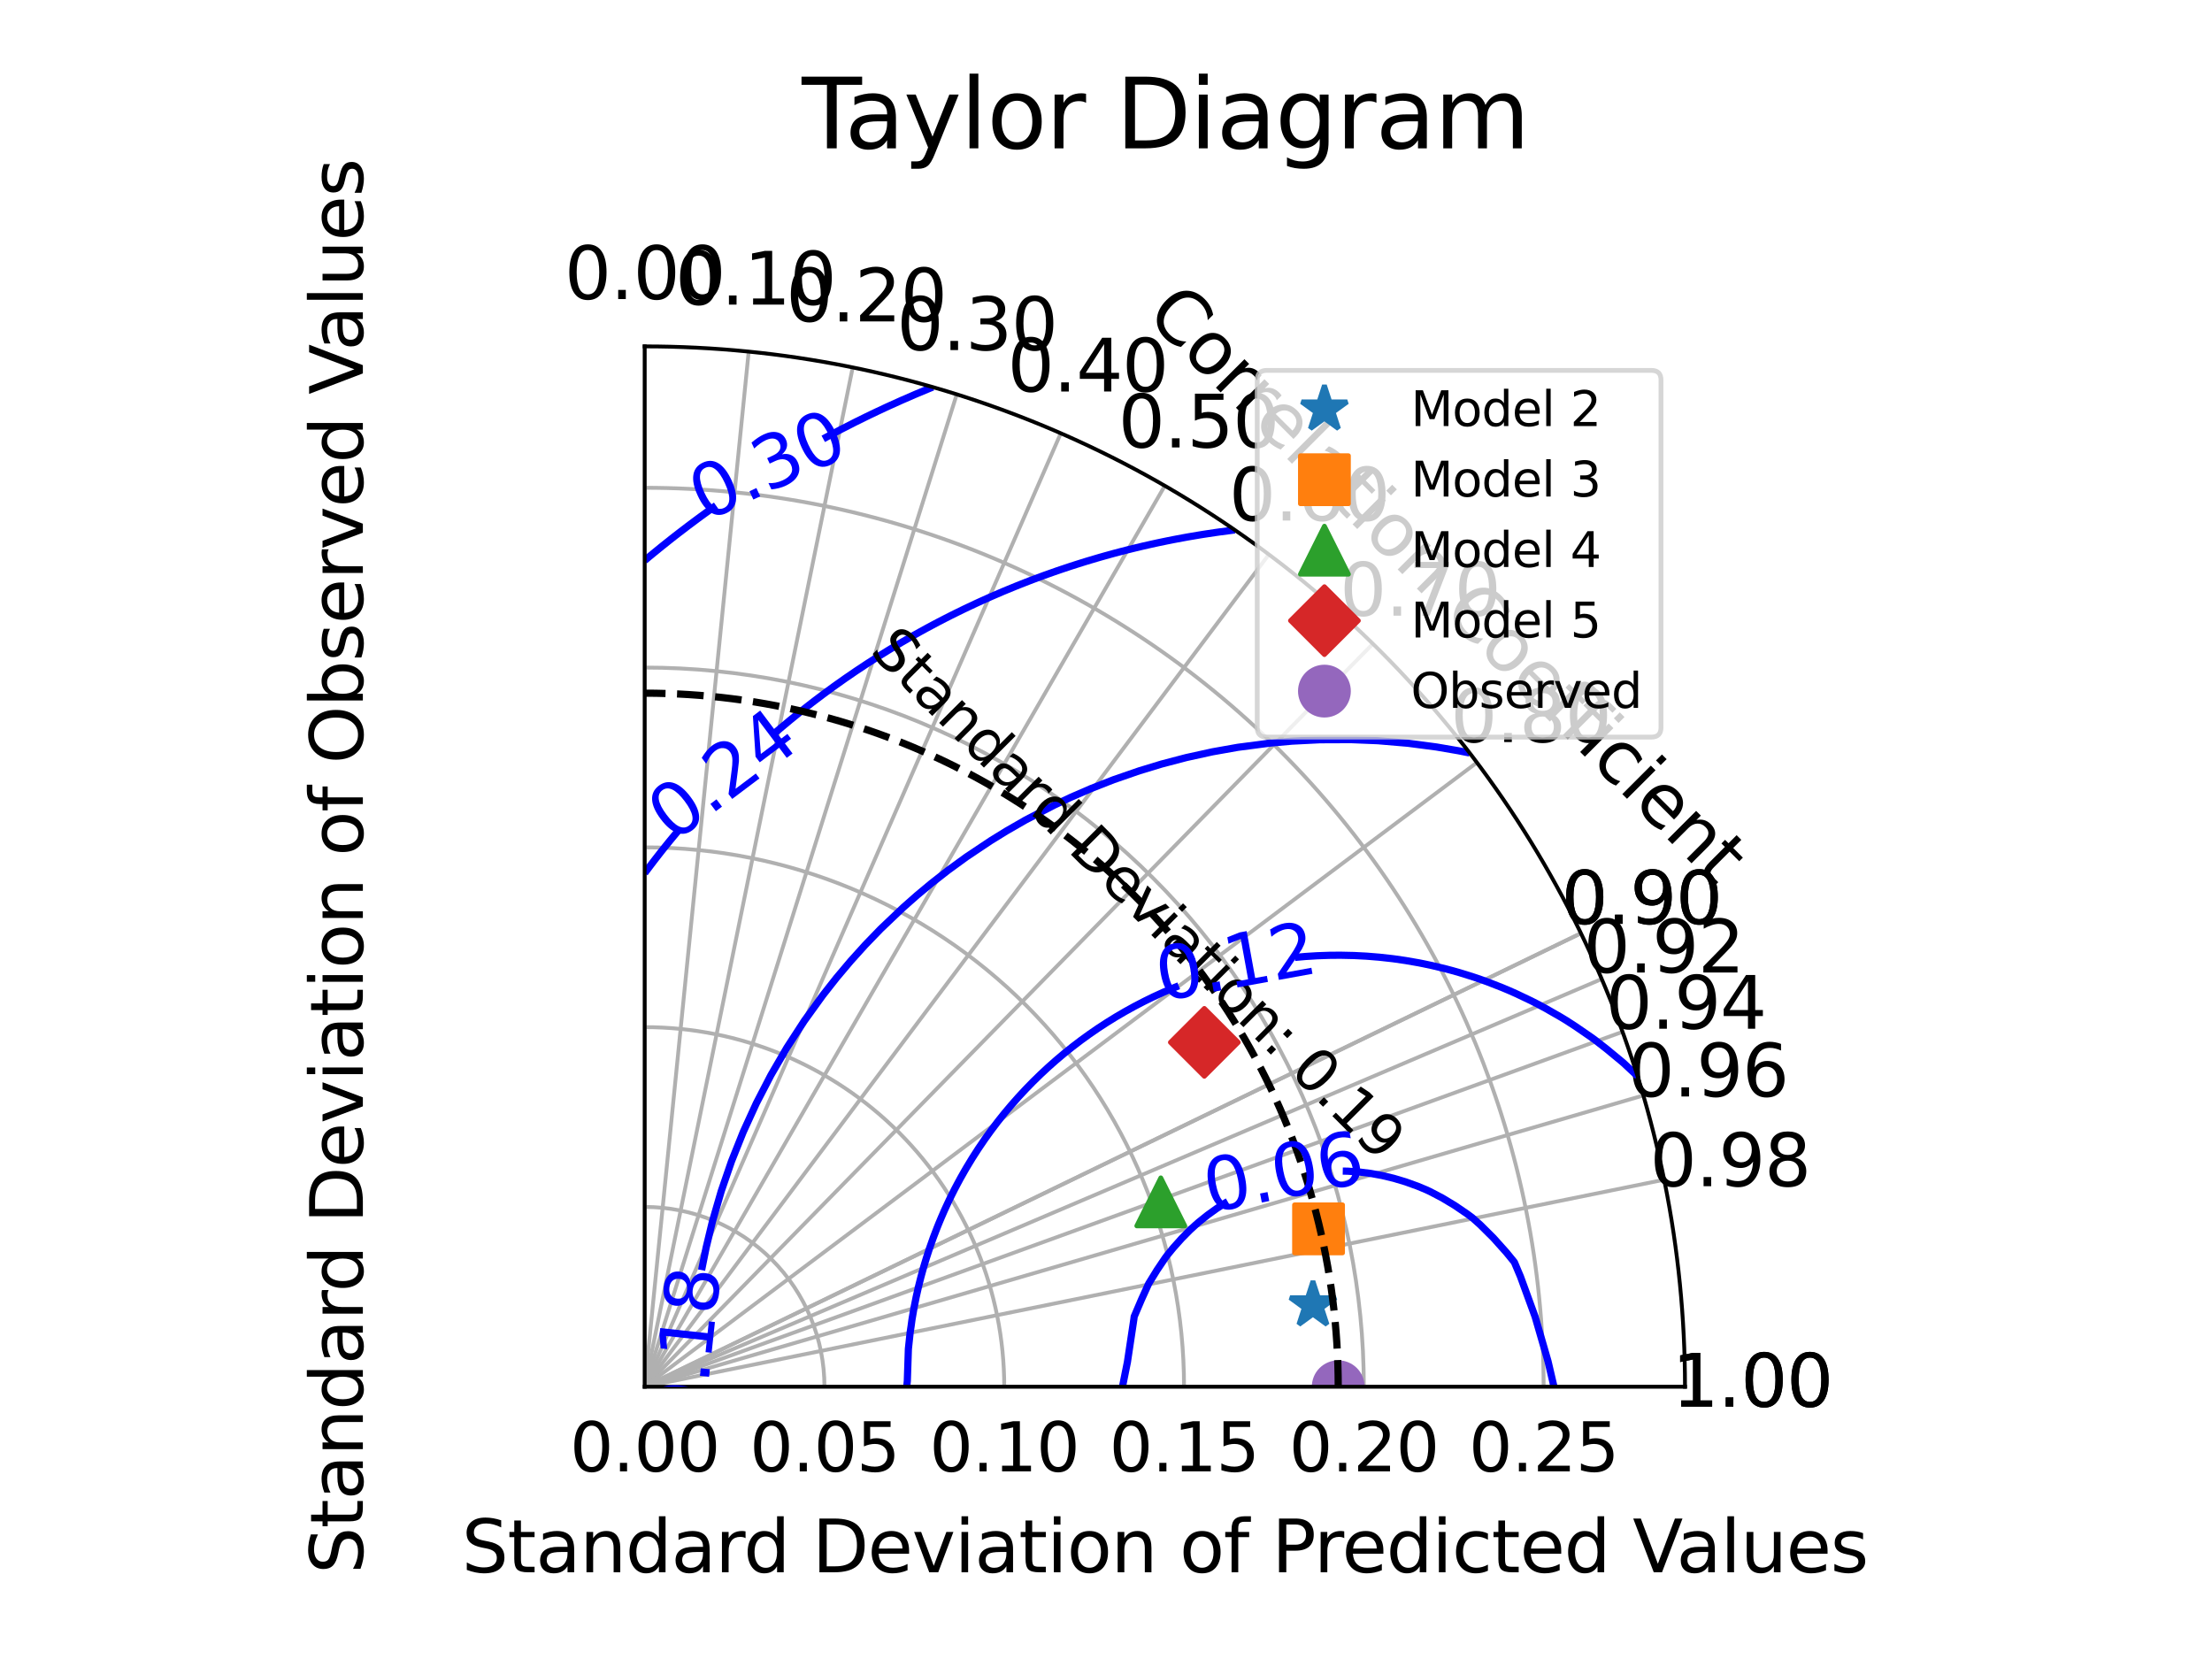 <?xml version="1.0" encoding="utf-8" standalone="no"?>
<!DOCTYPE svg PUBLIC "-//W3C//DTD SVG 1.1//EN"
  "http://www.w3.org/Graphics/SVG/1.1/DTD/svg11.dtd">
<svg xmlns:xlink="http://www.w3.org/1999/xlink" width="460.8pt" height="345.6pt" viewBox="0 0 460.8 345.6" xmlns="http://www.w3.org/2000/svg" version="1.1">
 <defs>
  <style type="text/css">*{stroke-linejoin: round; stroke-linecap: butt}</style>
 </defs>
 <g id="figure_1">
  <g id="patch_1">
   <path d="M 0 345.6 
L 460.8 345.6 
L 460.8 0 
L 0 0 
z
" style="fill: #ffffff"/>
  </g>
  <g id="axes_1">
   <g id="patch_2">
    <path d="M 351.015 288.88 
C 351.015 231.424 328.167 176.263 287.54 135.636 
C 246.912 95.009 191.751 72.16 134.296 72.16 
L 134.296 288.88 
C 134.296 288.88 134.296 288.88 134.296 288.88 
C 134.296 288.88 134.296 288.88 134.296 288.88 
z
" style="fill: #ffffff"/>
   </g>
   <g id="matplotlib.axis_1">
    <g id="xtick_1">
     <g id="line2d_1">
      <path d="M 134.296 288.88 
L 134.296 72.16 
" clip-path="url(#pb0258239bd)" style="fill: none; stroke: #b0b0b0; stroke-width: 0.8; stroke-linecap: square"/>
     </g>
     <g id="text_1">
      <!-- 0.00 -->
      <g transform="translate(117.596 62.299) scale(0.15 -0.15)">
       <defs>
        <path id="DejaVuSans-30" d="M 2034 4250 
Q 1547 4250 1301 3770 
Q 1056 3291 1056 2328 
Q 1056 1369 1301 889 
Q 1547 409 2034 409 
Q 2525 409 2770 889 
Q 3016 1369 3016 2328 
Q 3016 3291 2770 3770 
Q 2525 4250 2034 4250 
z
M 2034 4750 
Q 2819 4750 3233 4129 
Q 3647 3509 3647 2328 
Q 3647 1150 3233 529 
Q 2819 -91 2034 -91 
Q 1250 -91 836 529 
Q 422 1150 422 2328 
Q 422 3509 836 4129 
Q 1250 4750 2034 4750 
z
" transform="scale(0.016)"/>
        <path id="DejaVuSans-2e" d="M 684 794 
L 1344 794 
L 1344 0 
L 684 0 
L 684 794 
z
" transform="scale(0.016)"/>
       </defs>
       <use xlink:href="#DejaVuSans-30"/>
       <use xlink:href="#DejaVuSans-2e" x="63.623"/>
       <use xlink:href="#DejaVuSans-30" x="95.41"/>
       <use xlink:href="#DejaVuSans-30" x="159.033"/>
      </g>
     </g>
    </g>
    <g id="xtick_2">
     <g id="line2d_2">
      <path d="M 134.296 288.88 
L 155.968 73.246 
" clip-path="url(#pb0258239bd)" style="fill: none; stroke: #b0b0b0; stroke-width: 0.8; stroke-linecap: square"/>
     </g>
     <g id="text_2">
      <!-- 0.10 -->
      <g transform="translate(140.668 63.456) scale(0.15 -0.15)">
       <defs>
        <path id="DejaVuSans-31" d="M 794 531 
L 1825 531 
L 1825 4091 
L 703 3866 
L 703 4441 
L 1819 4666 
L 2450 4666 
L 2450 531 
L 3481 531 
L 3481 0 
L 794 0 
L 794 531 
z
" transform="scale(0.016)"/>
       </defs>
       <use xlink:href="#DejaVuSans-30"/>
       <use xlink:href="#DejaVuSans-2e" x="63.623"/>
       <use xlink:href="#DejaVuSans-31" x="95.41"/>
       <use xlink:href="#DejaVuSans-30" x="159.033"/>
      </g>
     </g>
    </g>
    <g id="xtick_3">
     <g id="line2d_3">
      <path d="M 134.296 288.88 
L 177.639 76.539 
" clip-path="url(#pb0258239bd)" style="fill: none; stroke: #b0b0b0; stroke-width: 0.8; stroke-linecap: square"/>
     </g>
     <g id="text_3">
      <!-- 0.20 -->
      <g transform="translate(163.74 66.961) scale(0.15 -0.15)">
       <defs>
        <path id="DejaVuSans-32" d="M 1228 531 
L 3431 531 
L 3431 0 
L 469 0 
L 469 531 
Q 828 903 1448 1529 
Q 2069 2156 2228 2338 
Q 2531 2678 2651 2914 
Q 2772 3150 2772 3378 
Q 2772 3750 2511 3984 
Q 2250 4219 1831 4219 
Q 1534 4219 1204 4116 
Q 875 4013 500 3803 
L 500 4441 
Q 881 4594 1212 4672 
Q 1544 4750 1819 4750 
Q 2544 4750 2975 4387 
Q 3406 4025 3406 3419 
Q 3406 3131 3298 2873 
Q 3191 2616 2906 2266 
Q 2828 2175 2409 1742 
Q 1991 1309 1228 531 
z
" transform="scale(0.016)"/>
       </defs>
       <use xlink:href="#DejaVuSans-30"/>
       <use xlink:href="#DejaVuSans-2e" x="63.623"/>
       <use xlink:href="#DejaVuSans-32" x="95.41"/>
       <use xlink:href="#DejaVuSans-30" x="159.033"/>
      </g>
     </g>
    </g>
    <g id="xtick_4">
     <g id="line2d_4">
      <path d="M 134.296 288.88 
L 199.311 82.142 
" clip-path="url(#pb0258239bd)" style="fill: none; stroke: #b0b0b0; stroke-width: 0.8; stroke-linecap: square"/>
     </g>
     <g id="text_4">
      <!-- 0.30 -->
      <g transform="translate(186.812 72.926) scale(0.15 -0.15)">
       <defs>
        <path id="DejaVuSans-33" d="M 2597 2516 
Q 3050 2419 3304 2112 
Q 3559 1806 3559 1356 
Q 3559 666 3084 287 
Q 2609 -91 1734 -91 
Q 1441 -91 1130 -33 
Q 819 25 488 141 
L 488 750 
Q 750 597 1062 519 
Q 1375 441 1716 441 
Q 2309 441 2620 675 
Q 2931 909 2931 1356 
Q 2931 1769 2642 2001 
Q 2353 2234 1838 2234 
L 1294 2234 
L 1294 2753 
L 1863 2753 
Q 2328 2753 2575 2939 
Q 2822 3125 2822 3475 
Q 2822 3834 2567 4026 
Q 2313 4219 1838 4219 
Q 1578 4219 1281 4162 
Q 984 4106 628 3988 
L 628 4550 
Q 988 4650 1302 4700 
Q 1616 4750 1894 4750 
Q 2613 4750 3031 4423 
Q 3450 4097 3450 3541 
Q 3450 3153 3228 2886 
Q 3006 2619 2597 2516 
z
" transform="scale(0.016)"/>
       </defs>
       <use xlink:href="#DejaVuSans-30"/>
       <use xlink:href="#DejaVuSans-2e" x="63.623"/>
       <use xlink:href="#DejaVuSans-33" x="95.41"/>
       <use xlink:href="#DejaVuSans-30" x="159.033"/>
      </g>
     </g>
    </g>
    <g id="xtick_5">
     <g id="line2d_5">
      <path d="M 134.296 288.88 
L 220.983 90.253 
" clip-path="url(#pb0258239bd)" style="fill: none; stroke: #b0b0b0; stroke-width: 0.8; stroke-linecap: square"/>
     </g>
     <g id="text_5">
      <!-- 0.40 -->
      <g transform="translate(209.884 81.561) scale(0.15 -0.15)">
       <defs>
        <path id="DejaVuSans-34" d="M 2419 4116 
L 825 1625 
L 2419 1625 
L 2419 4116 
z
M 2253 4666 
L 3047 4666 
L 3047 1625 
L 3713 1625 
L 3713 1100 
L 3047 1100 
L 3047 0 
L 2419 0 
L 2419 1100 
L 313 1100 
L 313 1709 
L 2253 4666 
z
" transform="scale(0.016)"/>
       </defs>
       <use xlink:href="#DejaVuSans-30"/>
       <use xlink:href="#DejaVuSans-2e" x="63.623"/>
       <use xlink:href="#DejaVuSans-34" x="95.41"/>
       <use xlink:href="#DejaVuSans-30" x="159.033"/>
      </g>
     </g>
    </g>
    <g id="xtick_6">
     <g id="line2d_6">
      <path d="M 134.296 288.88 
L 242.655 101.195 
" clip-path="url(#pb0258239bd)" style="fill: none; stroke: #b0b0b0; stroke-width: 0.8; stroke-linecap: square"/>
     </g>
     <g id="text_6">
      <!-- 0.50 -->
      <g transform="translate(232.956 93.21) scale(0.15 -0.15)">
       <defs>
        <path id="DejaVuSans-35" d="M 691 4666 
L 3169 4666 
L 3169 4134 
L 1269 4134 
L 1269 2991 
Q 1406 3038 1543 3061 
Q 1681 3084 1819 3084 
Q 2600 3084 3056 2656 
Q 3513 2228 3513 1497 
Q 3513 744 3044 326 
Q 2575 -91 1722 -91 
Q 1428 -91 1123 -41 
Q 819 9 494 109 
L 494 744 
Q 775 591 1075 516 
Q 1375 441 1709 441 
Q 2250 441 2565 725 
Q 2881 1009 2881 1497 
Q 2881 1984 2565 2268 
Q 2250 2553 1709 2553 
Q 1456 2553 1204 2497 
Q 953 2441 691 2322 
L 691 4666 
z
" transform="scale(0.016)"/>
       </defs>
       <use xlink:href="#DejaVuSans-30"/>
       <use xlink:href="#DejaVuSans-2e" x="63.623"/>
       <use xlink:href="#DejaVuSans-35" x="95.41"/>
       <use xlink:href="#DejaVuSans-30" x="159.033"/>
      </g>
     </g>
    </g>
    <g id="xtick_7">
     <g id="line2d_7">
      <path d="M 134.296 288.88 
L 264.327 115.504 
" clip-path="url(#pb0258239bd)" style="fill: none; stroke: #b0b0b0; stroke-width: 0.8; stroke-linecap: square"/>
     </g>
     <g id="text_7">
      <!-- 0.60 -->
      <g transform="translate(256.028 108.443) scale(0.15 -0.15)">
       <defs>
        <path id="DejaVuSans-36" d="M 2113 2584 
Q 1688 2584 1439 2293 
Q 1191 2003 1191 1497 
Q 1191 994 1439 701 
Q 1688 409 2113 409 
Q 2538 409 2786 701 
Q 3034 994 3034 1497 
Q 3034 2003 2786 2293 
Q 2538 2584 2113 2584 
z
M 3366 4563 
L 3366 3988 
Q 3128 4100 2886 4159 
Q 2644 4219 2406 4219 
Q 1781 4219 1451 3797 
Q 1122 3375 1075 2522 
Q 1259 2794 1537 2939 
Q 1816 3084 2150 3084 
Q 2853 3084 3261 2657 
Q 3669 2231 3669 1497 
Q 3669 778 3244 343 
Q 2819 -91 2113 -91 
Q 1303 -91 875 529 
Q 447 1150 447 2328 
Q 447 3434 972 4092 
Q 1497 4750 2381 4750 
Q 2619 4750 2861 4703 
Q 3103 4656 3366 4563 
z
" transform="scale(0.016)"/>
       </defs>
       <use xlink:href="#DejaVuSans-30"/>
       <use xlink:href="#DejaVuSans-2e" x="63.623"/>
       <use xlink:href="#DejaVuSans-36" x="95.41"/>
       <use xlink:href="#DejaVuSans-30" x="159.033"/>
      </g>
     </g>
    </g>
    <g id="xtick_8">
     <g id="line2d_8">
      <path d="M 134.296 288.88 
L 286 134.111 
" clip-path="url(#pb0258239bd)" style="fill: none; stroke: #b0b0b0; stroke-width: 0.8; stroke-linecap: square"/>
     </g>
     <g id="text_8">
      <!-- 0.70 -->
      <g transform="translate(279.1 128.252) scale(0.15 -0.15)">
       <defs>
        <path id="DejaVuSans-37" d="M 525 4666 
L 3525 4666 
L 3525 4397 
L 1831 0 
L 1172 0 
L 2766 4134 
L 525 4134 
L 525 4666 
z
" transform="scale(0.016)"/>
       </defs>
       <use xlink:href="#DejaVuSans-30"/>
       <use xlink:href="#DejaVuSans-2e" x="63.623"/>
       <use xlink:href="#DejaVuSans-37" x="95.41"/>
       <use xlink:href="#DejaVuSans-30" x="159.033"/>
      </g>
     </g>
    </g>
    <g id="xtick_9">
     <g id="line2d_9">
      <path d="M 134.296 288.88 
L 307.671 158.848 
" clip-path="url(#pb0258239bd)" style="fill: none; stroke: #b0b0b0; stroke-width: 0.8; stroke-linecap: square"/>
     </g>
     <g id="text_9">
      <!-- 0.80 -->
      <g transform="translate(302.172 154.587) scale(0.15 -0.15)">
       <defs>
        <path id="DejaVuSans-38" d="M 2034 2216 
Q 1584 2216 1326 1975 
Q 1069 1734 1069 1313 
Q 1069 891 1326 650 
Q 1584 409 2034 409 
Q 2484 409 2743 651 
Q 3003 894 3003 1313 
Q 3003 1734 2745 1975 
Q 2488 2216 2034 2216 
z
M 1403 2484 
Q 997 2584 770 2862 
Q 544 3141 544 3541 
Q 544 4100 942 4425 
Q 1341 4750 2034 4750 
Q 2731 4750 3128 4425 
Q 3525 4100 3525 3541 
Q 3525 3141 3298 2862 
Q 3072 2584 2669 2484 
Q 3125 2378 3379 2068 
Q 3634 1759 3634 1313 
Q 3634 634 3220 271 
Q 2806 -91 2034 -91 
Q 1263 -91 848 271 
Q 434 634 434 1313 
Q 434 1759 690 2068 
Q 947 2378 1403 2484 
z
M 1172 3481 
Q 1172 3119 1398 2916 
Q 1625 2713 2034 2713 
Q 2441 2713 2670 2916 
Q 2900 3119 2900 3481 
Q 2900 3844 2670 4047 
Q 2441 4250 2034 4250 
Q 1625 4250 1398 4047 
Q 1172 3844 1172 3481 
z
" transform="scale(0.016)"/>
       </defs>
       <use xlink:href="#DejaVuSans-30"/>
       <use xlink:href="#DejaVuSans-2e" x="63.623"/>
       <use xlink:href="#DejaVuSans-38" x="95.41"/>
       <use xlink:href="#DejaVuSans-30" x="159.033"/>
      </g>
     </g>
    </g>
    <g id="xtick_10">
     <g id="line2d_10">
      <path d="M 134.296 288.88 
L 329.344 194.414 
" clip-path="url(#pb0258239bd)" style="fill: none; stroke: #b0b0b0; stroke-width: 0.8; stroke-linecap: square"/>
     </g>
     <g id="text_10">
      <!-- 0.90 -->
      <g transform="translate(325.244 192.451) scale(0.15 -0.15)">
       <defs>
        <path id="DejaVuSans-39" d="M 703 97 
L 703 672 
Q 941 559 1184 500 
Q 1428 441 1663 441 
Q 2288 441 2617 861 
Q 2947 1281 2994 2138 
Q 2813 1869 2534 1725 
Q 2256 1581 1919 1581 
Q 1219 1581 811 2004 
Q 403 2428 403 3163 
Q 403 3881 828 4315 
Q 1253 4750 1959 4750 
Q 2769 4750 3195 4129 
Q 3622 3509 3622 2328 
Q 3622 1225 3098 567 
Q 2575 -91 1691 -91 
Q 1453 -91 1209 -44 
Q 966 3 703 97 
z
M 1959 2075 
Q 2384 2075 2632 2365 
Q 2881 2656 2881 3163 
Q 2881 3666 2632 3958 
Q 2384 4250 1959 4250 
Q 1534 4250 1286 3958 
Q 1038 3666 1038 3163 
Q 1038 2656 1286 2365 
Q 1534 2075 1959 2075 
z
" transform="scale(0.016)"/>
       </defs>
       <use xlink:href="#DejaVuSans-30"/>
       <use xlink:href="#DejaVuSans-2e" x="63.623"/>
       <use xlink:href="#DejaVuSans-39" x="95.41"/>
       <use xlink:href="#DejaVuSans-30" x="159.033"/>
      </g>
     </g>
    </g>
    <g id="xtick_11">
     <g id="line2d_11">
      <path d="M 134.296 288.88 
L 351.015 288.88 
" clip-path="url(#pb0258239bd)" style="fill: none; stroke: #b0b0b0; stroke-width: 0.8; stroke-linecap: square"/>
     </g>
     <g id="text_11">
      <!-- 1.00 -->
      <g transform="translate(348.316 293.019) scale(0.15 -0.15)">
       <use xlink:href="#DejaVuSans-31"/>
       <use xlink:href="#DejaVuSans-2e" x="63.623"/>
       <use xlink:href="#DejaVuSans-30" x="95.41"/>
       <use xlink:href="#DejaVuSans-30" x="159.033"/>
      </g>
     </g>
    </g>
    <g id="xtick_12">
     <g id="line2d_12">
      <path d="M 134.296 288.88 
L 329.344 194.414 
" clip-path="url(#pb0258239bd)" style="fill: none; stroke: #b0b0b0; stroke-width: 0.8; stroke-linecap: square"/>
     </g>
     <g id="text_12">
      <!-- 0.90 -->
      <g transform="translate(325.244 192.451) scale(0.15 -0.15)">
       <use xlink:href="#DejaVuSans-30"/>
       <use xlink:href="#DejaVuSans-2e" x="63.623"/>
       <use xlink:href="#DejaVuSans-39" x="95.41"/>
       <use xlink:href="#DejaVuSans-30" x="159.033"/>
      </g>
     </g>
    </g>
    <g id="xtick_13">
     <g id="line2d_13">
      <path d="M 134.296 288.88 
L 333.678 203.943 
" clip-path="url(#pb0258239bd)" style="fill: none; stroke: #b0b0b0; stroke-width: 0.8; stroke-linecap: square"/>
     </g>
     <g id="text_13">
      <!-- 0.92 -->
      <g transform="translate(329.859 202.596) scale(0.15 -0.15)">
       <use xlink:href="#DejaVuSans-30"/>
       <use xlink:href="#DejaVuSans-2e" x="63.623"/>
       <use xlink:href="#DejaVuSans-39" x="95.41"/>
       <use xlink:href="#DejaVuSans-32" x="159.033"/>
      </g>
     </g>
    </g>
    <g id="xtick_14">
     <g id="line2d_14">
      <path d="M 134.296 288.88 
L 338.012 214.941 
" clip-path="url(#pb0258239bd)" style="fill: none; stroke: #b0b0b0; stroke-width: 0.8; stroke-linecap: square"/>
     </g>
     <g id="text_14">
      <!-- 0.94 -->
      <g transform="translate(334.473 214.303) scale(0.15 -0.15)">
       <use xlink:href="#DejaVuSans-30"/>
       <use xlink:href="#DejaVuSans-2e" x="63.623"/>
       <use xlink:href="#DejaVuSans-39" x="95.41"/>
       <use xlink:href="#DejaVuSans-34" x="159.033"/>
      </g>
     </g>
    </g>
    <g id="xtick_15">
     <g id="line2d_15">
      <path d="M 134.296 288.88 
L 342.347 228.198 
" clip-path="url(#pb0258239bd)" style="fill: none; stroke: #b0b0b0; stroke-width: 0.8; stroke-linecap: square"/>
     </g>
     <g id="text_15">
      <!-- 0.96 -->
      <g transform="translate(339.087 228.417) scale(0.15 -0.15)">
       <use xlink:href="#DejaVuSans-30"/>
       <use xlink:href="#DejaVuSans-2e" x="63.623"/>
       <use xlink:href="#DejaVuSans-39" x="95.41"/>
       <use xlink:href="#DejaVuSans-36" x="159.033"/>
      </g>
     </g>
    </g>
    <g id="xtick_16">
     <g id="line2d_16">
      <path d="M 134.296 288.88 
L 346.681 245.753 
" clip-path="url(#pb0258239bd)" style="fill: none; stroke: #b0b0b0; stroke-width: 0.8; stroke-linecap: square"/>
     </g>
     <g id="text_16">
      <!-- 0.98 -->
      <g transform="translate(343.702 247.106) scale(0.15 -0.15)">
       <use xlink:href="#DejaVuSans-30"/>
       <use xlink:href="#DejaVuSans-2e" x="63.623"/>
       <use xlink:href="#DejaVuSans-39" x="95.41"/>
       <use xlink:href="#DejaVuSans-38" x="159.033"/>
      </g>
     </g>
    </g>
    <g id="xtick_17">
     <g id="line2d_17">
      <path d="M 134.296 288.88 
L 351.015 288.88 
" clip-path="url(#pb0258239bd)" style="fill: none; stroke: #b0b0b0; stroke-width: 0.8; stroke-linecap: square"/>
     </g>
     <g id="text_17">
      <!-- 1.00 -->
      <g transform="translate(348.316 293.019) scale(0.15 -0.15)">
       <use xlink:href="#DejaVuSans-31"/>
       <use xlink:href="#DejaVuSans-2e" x="63.623"/>
       <use xlink:href="#DejaVuSans-30" x="95.41"/>
       <use xlink:href="#DejaVuSans-30" x="159.033"/>
      </g>
     </g>
    </g>
    <g id="text_18">
     <!-- Standard Deviation of Predicted Values -->
     <g transform="translate(96.186 327.536) scale(0.15 -0.15)">
      <defs>
       <path id="DejaVuSans-53" d="M 3425 4513 
L 3425 3897 
Q 3066 4069 2747 4153 
Q 2428 4238 2131 4238 
Q 1616 4238 1336 4038 
Q 1056 3838 1056 3469 
Q 1056 3159 1242 3001 
Q 1428 2844 1947 2747 
L 2328 2669 
Q 3034 2534 3370 2195 
Q 3706 1856 3706 1288 
Q 3706 609 3251 259 
Q 2797 -91 1919 -91 
Q 1588 -91 1214 -16 
Q 841 59 441 206 
L 441 856 
Q 825 641 1194 531 
Q 1563 422 1919 422 
Q 2459 422 2753 634 
Q 3047 847 3047 1241 
Q 3047 1584 2836 1778 
Q 2625 1972 2144 2069 
L 1759 2144 
Q 1053 2284 737 2584 
Q 422 2884 422 3419 
Q 422 4038 858 4394 
Q 1294 4750 2059 4750 
Q 2388 4750 2728 4690 
Q 3069 4631 3425 4513 
z
" transform="scale(0.016)"/>
       <path id="DejaVuSans-74" d="M 1172 4494 
L 1172 3500 
L 2356 3500 
L 2356 3053 
L 1172 3053 
L 1172 1153 
Q 1172 725 1289 603 
Q 1406 481 1766 481 
L 2356 481 
L 2356 0 
L 1766 0 
Q 1100 0 847 248 
Q 594 497 594 1153 
L 594 3053 
L 172 3053 
L 172 3500 
L 594 3500 
L 594 4494 
L 1172 4494 
z
" transform="scale(0.016)"/>
       <path id="DejaVuSans-61" d="M 2194 1759 
Q 1497 1759 1228 1600 
Q 959 1441 959 1056 
Q 959 750 1161 570 
Q 1363 391 1709 391 
Q 2188 391 2477 730 
Q 2766 1069 2766 1631 
L 2766 1759 
L 2194 1759 
z
M 3341 1997 
L 3341 0 
L 2766 0 
L 2766 531 
Q 2569 213 2275 61 
Q 1981 -91 1556 -91 
Q 1019 -91 701 211 
Q 384 513 384 1019 
Q 384 1609 779 1909 
Q 1175 2209 1959 2209 
L 2766 2209 
L 2766 2266 
Q 2766 2663 2505 2880 
Q 2244 3097 1772 3097 
Q 1472 3097 1187 3025 
Q 903 2953 641 2809 
L 641 3341 
Q 956 3463 1253 3523 
Q 1550 3584 1831 3584 
Q 2591 3584 2966 3190 
Q 3341 2797 3341 1997 
z
" transform="scale(0.016)"/>
       <path id="DejaVuSans-6e" d="M 3513 2113 
L 3513 0 
L 2938 0 
L 2938 2094 
Q 2938 2591 2744 2837 
Q 2550 3084 2163 3084 
Q 1697 3084 1428 2787 
Q 1159 2491 1159 1978 
L 1159 0 
L 581 0 
L 581 3500 
L 1159 3500 
L 1159 2956 
Q 1366 3272 1645 3428 
Q 1925 3584 2291 3584 
Q 2894 3584 3203 3211 
Q 3513 2838 3513 2113 
z
" transform="scale(0.016)"/>
       <path id="DejaVuSans-64" d="M 2906 2969 
L 2906 4863 
L 3481 4863 
L 3481 0 
L 2906 0 
L 2906 525 
Q 2725 213 2448 61 
Q 2172 -91 1784 -91 
Q 1150 -91 751 415 
Q 353 922 353 1747 
Q 353 2572 751 3078 
Q 1150 3584 1784 3584 
Q 2172 3584 2448 3432 
Q 2725 3281 2906 2969 
z
M 947 1747 
Q 947 1113 1208 752 
Q 1469 391 1925 391 
Q 2381 391 2643 752 
Q 2906 1113 2906 1747 
Q 2906 2381 2643 2742 
Q 2381 3103 1925 3103 
Q 1469 3103 1208 2742 
Q 947 2381 947 1747 
z
" transform="scale(0.016)"/>
       <path id="DejaVuSans-72" d="M 2631 2963 
Q 2534 3019 2420 3045 
Q 2306 3072 2169 3072 
Q 1681 3072 1420 2755 
Q 1159 2438 1159 1844 
L 1159 0 
L 581 0 
L 581 3500 
L 1159 3500 
L 1159 2956 
Q 1341 3275 1631 3429 
Q 1922 3584 2338 3584 
Q 2397 3584 2469 3576 
Q 2541 3569 2628 3553 
L 2631 2963 
z
" transform="scale(0.016)"/>
       <path id="DejaVuSans-20" transform="scale(0.016)"/>
       <path id="DejaVuSans-44" d="M 1259 4147 
L 1259 519 
L 2022 519 
Q 2988 519 3436 956 
Q 3884 1394 3884 2338 
Q 3884 3275 3436 3711 
Q 2988 4147 2022 4147 
L 1259 4147 
z
M 628 4666 
L 1925 4666 
Q 3281 4666 3915 4102 
Q 4550 3538 4550 2338 
Q 4550 1131 3912 565 
Q 3275 0 1925 0 
L 628 0 
L 628 4666 
z
" transform="scale(0.016)"/>
       <path id="DejaVuSans-65" d="M 3597 1894 
L 3597 1613 
L 953 1613 
Q 991 1019 1311 708 
Q 1631 397 2203 397 
Q 2534 397 2845 478 
Q 3156 559 3463 722 
L 3463 178 
Q 3153 47 2828 -22 
Q 2503 -91 2169 -91 
Q 1331 -91 842 396 
Q 353 884 353 1716 
Q 353 2575 817 3079 
Q 1281 3584 2069 3584 
Q 2775 3584 3186 3129 
Q 3597 2675 3597 1894 
z
M 3022 2063 
Q 3016 2534 2758 2815 
Q 2500 3097 2075 3097 
Q 1594 3097 1305 2825 
Q 1016 2553 972 2059 
L 3022 2063 
z
" transform="scale(0.016)"/>
       <path id="DejaVuSans-76" d="M 191 3500 
L 800 3500 
L 1894 563 
L 2988 3500 
L 3597 3500 
L 2284 0 
L 1503 0 
L 191 3500 
z
" transform="scale(0.016)"/>
       <path id="DejaVuSans-69" d="M 603 3500 
L 1178 3500 
L 1178 0 
L 603 0 
L 603 3500 
z
M 603 4863 
L 1178 4863 
L 1178 4134 
L 603 4134 
L 603 4863 
z
" transform="scale(0.016)"/>
       <path id="DejaVuSans-6f" d="M 1959 3097 
Q 1497 3097 1228 2736 
Q 959 2375 959 1747 
Q 959 1119 1226 758 
Q 1494 397 1959 397 
Q 2419 397 2687 759 
Q 2956 1122 2956 1747 
Q 2956 2369 2687 2733 
Q 2419 3097 1959 3097 
z
M 1959 3584 
Q 2709 3584 3137 3096 
Q 3566 2609 3566 1747 
Q 3566 888 3137 398 
Q 2709 -91 1959 -91 
Q 1206 -91 779 398 
Q 353 888 353 1747 
Q 353 2609 779 3096 
Q 1206 3584 1959 3584 
z
" transform="scale(0.016)"/>
       <path id="DejaVuSans-66" d="M 2375 4863 
L 2375 4384 
L 1825 4384 
Q 1516 4384 1395 4259 
Q 1275 4134 1275 3809 
L 1275 3500 
L 2222 3500 
L 2222 3053 
L 1275 3053 
L 1275 0 
L 697 0 
L 697 3053 
L 147 3053 
L 147 3500 
L 697 3500 
L 697 3744 
Q 697 4328 969 4595 
Q 1241 4863 1831 4863 
L 2375 4863 
z
" transform="scale(0.016)"/>
       <path id="DejaVuSans-50" d="M 1259 4147 
L 1259 2394 
L 2053 2394 
Q 2494 2394 2734 2622 
Q 2975 2850 2975 3272 
Q 2975 3691 2734 3919 
Q 2494 4147 2053 4147 
L 1259 4147 
z
M 628 4666 
L 2053 4666 
Q 2838 4666 3239 4311 
Q 3641 3956 3641 3272 
Q 3641 2581 3239 2228 
Q 2838 1875 2053 1875 
L 1259 1875 
L 1259 0 
L 628 0 
L 628 4666 
z
" transform="scale(0.016)"/>
       <path id="DejaVuSans-63" d="M 3122 3366 
L 3122 2828 
Q 2878 2963 2633 3030 
Q 2388 3097 2138 3097 
Q 1578 3097 1268 2742 
Q 959 2388 959 1747 
Q 959 1106 1268 751 
Q 1578 397 2138 397 
Q 2388 397 2633 464 
Q 2878 531 3122 666 
L 3122 134 
Q 2881 22 2623 -34 
Q 2366 -91 2075 -91 
Q 1284 -91 818 406 
Q 353 903 353 1747 
Q 353 2603 823 3093 
Q 1294 3584 2113 3584 
Q 2378 3584 2631 3529 
Q 2884 3475 3122 3366 
z
" transform="scale(0.016)"/>
       <path id="DejaVuSans-56" d="M 1831 0 
L 50 4666 
L 709 4666 
L 2188 738 
L 3669 4666 
L 4325 4666 
L 2547 0 
L 1831 0 
z
" transform="scale(0.016)"/>
       <path id="DejaVuSans-6c" d="M 603 4863 
L 1178 4863 
L 1178 0 
L 603 0 
L 603 4863 
z
" transform="scale(0.016)"/>
       <path id="DejaVuSans-75" d="M 544 1381 
L 544 3500 
L 1119 3500 
L 1119 1403 
Q 1119 906 1312 657 
Q 1506 409 1894 409 
Q 2359 409 2629 706 
Q 2900 1003 2900 1516 
L 2900 3500 
L 3475 3500 
L 3475 0 
L 2900 0 
L 2900 538 
Q 2691 219 2414 64 
Q 2138 -91 1772 -91 
Q 1169 -91 856 284 
Q 544 659 544 1381 
z
M 1991 3584 
L 1991 3584 
z
" transform="scale(0.016)"/>
       <path id="DejaVuSans-73" d="M 2834 3397 
L 2834 2853 
Q 2591 2978 2328 3040 
Q 2066 3103 1784 3103 
Q 1356 3103 1142 2972 
Q 928 2841 928 2578 
Q 928 2378 1081 2264 
Q 1234 2150 1697 2047 
L 1894 2003 
Q 2506 1872 2764 1633 
Q 3022 1394 3022 966 
Q 3022 478 2636 193 
Q 2250 -91 1575 -91 
Q 1294 -91 989 -36 
Q 684 19 347 128 
L 347 722 
Q 666 556 975 473 
Q 1284 391 1588 391 
Q 1994 391 2212 530 
Q 2431 669 2431 922 
Q 2431 1156 2273 1281 
Q 2116 1406 1581 1522 
L 1381 1569 
Q 847 1681 609 1914 
Q 372 2147 372 2553 
Q 372 3047 722 3315 
Q 1072 3584 1716 3584 
Q 2034 3584 2315 3537 
Q 2597 3491 2834 3397 
z
" transform="scale(0.016)"/>
      </defs>
      <use xlink:href="#DejaVuSans-53"/>
      <use xlink:href="#DejaVuSans-74" x="63.477"/>
      <use xlink:href="#DejaVuSans-61" x="102.686"/>
      <use xlink:href="#DejaVuSans-6e" x="163.965"/>
      <use xlink:href="#DejaVuSans-64" x="227.344"/>
      <use xlink:href="#DejaVuSans-61" x="290.82"/>
      <use xlink:href="#DejaVuSans-72" x="352.1"/>
      <use xlink:href="#DejaVuSans-64" x="391.463"/>
      <use xlink:href="#DejaVuSans-20" x="454.939"/>
      <use xlink:href="#DejaVuSans-44" x="486.727"/>
      <use xlink:href="#DejaVuSans-65" x="563.729"/>
      <use xlink:href="#DejaVuSans-76" x="625.252"/>
      <use xlink:href="#DejaVuSans-69" x="684.432"/>
      <use xlink:href="#DejaVuSans-61" x="712.215"/>
      <use xlink:href="#DejaVuSans-74" x="773.494"/>
      <use xlink:href="#DejaVuSans-69" x="812.703"/>
      <use xlink:href="#DejaVuSans-6f" x="840.486"/>
      <use xlink:href="#DejaVuSans-6e" x="901.668"/>
      <use xlink:href="#DejaVuSans-20" x="965.047"/>
      <use xlink:href="#DejaVuSans-6f" x="996.834"/>
      <use xlink:href="#DejaVuSans-66" x="1058.016"/>
      <use xlink:href="#DejaVuSans-20" x="1093.221"/>
      <use xlink:href="#DejaVuSans-50" x="1125.008"/>
      <use xlink:href="#DejaVuSans-72" x="1183.561"/>
      <use xlink:href="#DejaVuSans-65" x="1222.424"/>
      <use xlink:href="#DejaVuSans-64" x="1283.947"/>
      <use xlink:href="#DejaVuSans-69" x="1347.424"/>
      <use xlink:href="#DejaVuSans-63" x="1375.207"/>
      <use xlink:href="#DejaVuSans-74" x="1430.188"/>
      <use xlink:href="#DejaVuSans-65" x="1469.396"/>
      <use xlink:href="#DejaVuSans-64" x="1530.92"/>
      <use xlink:href="#DejaVuSans-20" x="1594.396"/>
      <use xlink:href="#DejaVuSans-56" x="1626.184"/>
      <use xlink:href="#DejaVuSans-61" x="1686.842"/>
      <use xlink:href="#DejaVuSans-6c" x="1748.121"/>
      <use xlink:href="#DejaVuSans-75" x="1775.904"/>
      <use xlink:href="#DejaVuSans-65" x="1839.283"/>
      <use xlink:href="#DejaVuSans-73" x="1900.807"/>
     </g>
    </g>
   </g>
   <g id="matplotlib.axis_2">
    <g id="ytick_1">
     <g id="line2d_18">
      <path d="M 134.296 288.88 
C 134.296 288.88 134.296 288.88 134.296 288.88 
C 134.296 288.88 134.296 288.88 134.296 288.88 
" clip-path="url(#pb0258239bd)" style="fill: none; stroke: #b0b0b0; stroke-width: 0.8; stroke-linecap: square"/>
     </g>
     <g id="text_19">
      <!-- 0.00 -->
      <g transform="translate(118.71 306.518) scale(0.14 -0.14)">
       <use xlink:href="#DejaVuSans-30"/>
       <use xlink:href="#DejaVuSans-2e" x="63.623"/>
       <use xlink:href="#DejaVuSans-30" x="95.41"/>
       <use xlink:href="#DejaVuSans-30" x="159.033"/>
      </g>
     </g>
    </g>
    <g id="ytick_2">
     <g id="line2d_19">
      <path d="M 171.749 288.88 
C 171.749 278.951 167.8 269.418 160.779 262.396 
C 153.758 255.375 144.225 251.427 134.296 251.427 
" clip-path="url(#pb0258239bd)" style="fill: none; stroke: #b0b0b0; stroke-width: 0.8; stroke-linecap: square"/>
     </g>
     <g id="text_20">
      <!-- 0.05 -->
      <g transform="translate(156.163 306.518) scale(0.14 -0.14)">
       <use xlink:href="#DejaVuSans-30"/>
       <use xlink:href="#DejaVuSans-2e" x="63.623"/>
       <use xlink:href="#DejaVuSans-30" x="95.41"/>
       <use xlink:href="#DejaVuSans-35" x="159.033"/>
      </g>
     </g>
    </g>
    <g id="ytick_3">
     <g id="line2d_20">
      <path d="M 209.202 288.88 
C 209.202 269.021 201.305 249.955 187.263 235.913 
C 173.22 221.871 154.154 213.973 134.296 213.973 
" clip-path="url(#pb0258239bd)" style="fill: none; stroke: #b0b0b0; stroke-width: 0.8; stroke-linecap: square"/>
     </g>
     <g id="text_21">
      <!-- 0.10 -->
      <g transform="translate(193.616 306.518) scale(0.14 -0.14)">
       <use xlink:href="#DejaVuSans-30"/>
       <use xlink:href="#DejaVuSans-2e" x="63.623"/>
       <use xlink:href="#DejaVuSans-31" x="95.41"/>
       <use xlink:href="#DejaVuSans-30" x="159.033"/>
      </g>
     </g>
    </g>
    <g id="ytick_4">
     <g id="line2d_21">
      <path d="M 246.656 288.88 
C 246.656 259.092 234.81 230.493 213.746 209.429 
C 192.683 188.366 164.084 176.52 134.296 176.52 
" clip-path="url(#pb0258239bd)" style="fill: none; stroke: #b0b0b0; stroke-width: 0.8; stroke-linecap: square"/>
     </g>
     <g id="text_22">
      <!-- 0.15 -->
      <g transform="translate(231.07 306.518) scale(0.14 -0.14)">
       <use xlink:href="#DejaVuSans-30"/>
       <use xlink:href="#DejaVuSans-2e" x="63.623"/>
       <use xlink:href="#DejaVuSans-31" x="95.41"/>
       <use xlink:href="#DejaVuSans-35" x="159.033"/>
      </g>
     </g>
    </g>
    <g id="ytick_5">
     <g id="line2d_22">
      <path d="M 284.109 288.88 
C 284.109 249.162 268.314 211.031 240.23 182.946 
C 212.145 154.861 174.013 139.066 134.296 139.066 
" clip-path="url(#pb0258239bd)" style="fill: none; stroke: #b0b0b0; stroke-width: 0.8; stroke-linecap: square"/>
     </g>
     <g id="text_23">
      <!-- 0.20 -->
      <g transform="translate(268.523 306.518) scale(0.14 -0.14)">
       <use xlink:href="#DejaVuSans-30"/>
       <use xlink:href="#DejaVuSans-2e" x="63.623"/>
       <use xlink:href="#DejaVuSans-32" x="95.41"/>
       <use xlink:href="#DejaVuSans-30" x="159.033"/>
      </g>
     </g>
    </g>
    <g id="ytick_6">
     <g id="line2d_23">
      <path d="M 321.563 288.88 
C 321.563 239.233 301.819 191.568 266.713 156.462 
C 231.607 121.356 183.943 101.613 134.296 101.613 
" clip-path="url(#pb0258239bd)" style="fill: none; stroke: #b0b0b0; stroke-width: 0.8; stroke-linecap: square"/>
     </g>
     <g id="text_24">
      <!-- 0.25 -->
      <g transform="translate(305.977 306.518) scale(0.14 -0.14)">
       <use xlink:href="#DejaVuSans-30"/>
       <use xlink:href="#DejaVuSans-2e" x="63.623"/>
       <use xlink:href="#DejaVuSans-32" x="95.41"/>
       <use xlink:href="#DejaVuSans-35" x="159.033"/>
      </g>
     </g>
    </g>
    <g id="text_25">
     <!-- Standard Deviation of Observed Values -->
     <g transform="translate(75.59 327.869) rotate(-90) scale(0.15 -0.15)">
      <defs>
       <path id="DejaVuSans-4f" d="M 2522 4238 
Q 1834 4238 1429 3725 
Q 1025 3213 1025 2328 
Q 1025 1447 1429 934 
Q 1834 422 2522 422 
Q 3209 422 3611 934 
Q 4013 1447 4013 2328 
Q 4013 3213 3611 3725 
Q 3209 4238 2522 4238 
z
M 2522 4750 
Q 3503 4750 4090 4092 
Q 4678 3434 4678 2328 
Q 4678 1225 4090 567 
Q 3503 -91 2522 -91 
Q 1538 -91 948 565 
Q 359 1222 359 2328 
Q 359 3434 948 4092 
Q 1538 4750 2522 4750 
z
" transform="scale(0.016)"/>
       <path id="DejaVuSans-62" d="M 3116 1747 
Q 3116 2381 2855 2742 
Q 2594 3103 2138 3103 
Q 1681 3103 1420 2742 
Q 1159 2381 1159 1747 
Q 1159 1113 1420 752 
Q 1681 391 2138 391 
Q 2594 391 2855 752 
Q 3116 1113 3116 1747 
z
M 1159 2969 
Q 1341 3281 1617 3432 
Q 1894 3584 2278 3584 
Q 2916 3584 3314 3078 
Q 3713 2572 3713 1747 
Q 3713 922 3314 415 
Q 2916 -91 2278 -91 
Q 1894 -91 1617 61 
Q 1341 213 1159 525 
L 1159 0 
L 581 0 
L 581 4863 
L 1159 4863 
L 1159 2969 
z
" transform="scale(0.016)"/>
      </defs>
      <use xlink:href="#DejaVuSans-53"/>
      <use xlink:href="#DejaVuSans-74" x="63.477"/>
      <use xlink:href="#DejaVuSans-61" x="102.686"/>
      <use xlink:href="#DejaVuSans-6e" x="163.965"/>
      <use xlink:href="#DejaVuSans-64" x="227.344"/>
      <use xlink:href="#DejaVuSans-61" x="290.82"/>
      <use xlink:href="#DejaVuSans-72" x="352.1"/>
      <use xlink:href="#DejaVuSans-64" x="391.463"/>
      <use xlink:href="#DejaVuSans-20" x="454.939"/>
      <use xlink:href="#DejaVuSans-44" x="486.727"/>
      <use xlink:href="#DejaVuSans-65" x="563.729"/>
      <use xlink:href="#DejaVuSans-76" x="625.252"/>
      <use xlink:href="#DejaVuSans-69" x="684.432"/>
      <use xlink:href="#DejaVuSans-61" x="712.215"/>
      <use xlink:href="#DejaVuSans-74" x="773.494"/>
      <use xlink:href="#DejaVuSans-69" x="812.703"/>
      <use xlink:href="#DejaVuSans-6f" x="840.486"/>
      <use xlink:href="#DejaVuSans-6e" x="901.668"/>
      <use xlink:href="#DejaVuSans-20" x="965.047"/>
      <use xlink:href="#DejaVuSans-6f" x="996.834"/>
      <use xlink:href="#DejaVuSans-66" x="1058.016"/>
      <use xlink:href="#DejaVuSans-20" x="1093.221"/>
      <use xlink:href="#DejaVuSans-4f" x="1125.008"/>
      <use xlink:href="#DejaVuSans-62" x="1203.719"/>
      <use xlink:href="#DejaVuSans-73" x="1267.195"/>
      <use xlink:href="#DejaVuSans-65" x="1319.295"/>
      <use xlink:href="#DejaVuSans-72" x="1380.818"/>
      <use xlink:href="#DejaVuSans-76" x="1421.932"/>
      <use xlink:href="#DejaVuSans-65" x="1481.111"/>
      <use xlink:href="#DejaVuSans-64" x="1542.635"/>
      <use xlink:href="#DejaVuSans-20" x="1606.111"/>
      <use xlink:href="#DejaVuSans-56" x="1637.898"/>
      <use xlink:href="#DejaVuSans-61" x="1698.557"/>
      <use xlink:href="#DejaVuSans-6c" x="1759.836"/>
      <use xlink:href="#DejaVuSans-75" x="1787.619"/>
      <use xlink:href="#DejaVuSans-65" x="1850.998"/>
      <use xlink:href="#DejaVuSans-73" x="1912.521"/>
     </g>
    </g>
   </g>
   <g id="line2d_24">
    <defs>
     <path id="m3dd119b08c" d="M 0 -5 
L -1.123 -1.545 
L -4.755 -1.545 
L -1.816 0.59 
L -2.939 4.045 
L -0 1.91 
L 2.939 4.045 
L 1.816 0.59 
L 4.755 -1.545 
L 1.123 -1.545 
z
" style="stroke: #1f77b4; stroke-linejoin: bevel"/>
    </defs>
    <g clip-path="url(#pb0258239bd)">
     <use xlink:href="#m3dd119b08c" x="273.509" y="271.88" style="fill: #1f77b4; stroke: #1f77b4; stroke-linejoin: bevel"/>
    </g>
   </g>
   <g id="line2d_25">
    <defs>
     <path id="mc5b1bb946c" d="M -5 5 
L 5 5 
L 5 -5 
L -5 -5 
z
" style="stroke: #ff7f0e; stroke-linejoin: miter"/>
    </defs>
    <g clip-path="url(#pb0258239bd)">
     <use xlink:href="#mc5b1bb946c" x="274.676" y="255.996" style="fill: #ff7f0e; stroke: #ff7f0e; stroke-linejoin: miter"/>
    </g>
   </g>
   <g id="line2d_26">
    <defs>
     <path id="m6a1df46918" d="M 0 -5 
L -5 5 
L 5 5 
z
" style="stroke: #2ca02c; stroke-linejoin: miter"/>
    </defs>
    <g clip-path="url(#pb0258239bd)">
     <use xlink:href="#m6a1df46918" x="241.817" y="250.372" style="fill: #2ca02c; stroke: #2ca02c; stroke-linejoin: miter"/>
    </g>
   </g>
   <g id="line2d_27">
    <defs>
     <path id="m521a266f70" d="M 0 7.071 
L 7.071 0 
L 0 -7.071 
L -7.071 0 
z
" style="stroke: #d62728; stroke-linejoin: miter"/>
    </defs>
    <g clip-path="url(#pb0258239bd)">
     <use xlink:href="#m521a266f70" x="250.885" y="217.14" style="fill: #d62728; stroke: #d62728; stroke-linejoin: miter"/>
    </g>
   </g>
   <g id="line2d_28">
    <defs>
     <path id="ma0175e8bca" d="M 0 5 
C 1.326 5 2.598 4.473 3.536 3.536 
C 4.473 2.598 5 1.326 5 0 
C 5 -1.326 4.473 -2.598 3.536 -3.536 
C 2.598 -4.473 1.326 -5 0 -5 
C -1.326 -5 -2.598 -4.473 -3.536 -3.536 
C -4.473 -2.598 -5 -1.326 -5 0 
C -5 1.326 -4.473 2.598 -3.536 3.536 
C -2.598 4.473 -1.326 5 0 5 
z
" style="stroke: #9467bd"/>
    </defs>
    <g clip-path="url(#pb0258239bd)">
     <use xlink:href="#ma0175e8bca" x="278.776" y="288.88" style="fill: #9467bd; stroke: #9467bd"/>
    </g>
   </g>
   <g id="QuadContourSet_1">
    <path d="M 278.776 288.88 
L 278.776 288.88 
L 278.776 288.88 
z
" clip-path="url(#pb0258239bd)" style="fill: none; stroke: #0000ff; stroke-width: 1.5"/>
    <path d="M 233.831 288.88 
L 234.862 283.739 
L 236.211 274.771 
L 236.271 274.275 
L 237.79 270.713 
L 239.269 267.454 
L 239.365 267.288 
L 241.022 264.594 
L 242.686 262.126 
L 243.185 261.446 
L 244.395 259.967 
L 246.137 258.019 
L 247.908 256.229 
L 248.971 255.254 
L 249.713 254.603 
L 251.556 253.129 
L 253.429 251.776 
L 255.336 250.54 
L 255.745 250.305 
M 279.721 243.958 
L 280.807 243.983 
L 283.146 244.15 
L 285.517 244.445 
L 285.718 244.479 
L 287.923 244.882 
L 290.363 245.468 
L 292.835 246.208 
L 295.338 247.112 
L 297.119 247.857 
L 297.875 248.208 
L 300.455 249.559 
L 303.062 251.126 
L 305.691 252.918 
L 306.72 253.686 
L 308.378 255.17 
L 311.103 257.877 
L 313.825 260.917 
L 315.469 262.932 
L 316.745 265.957 
L 319.797 274.314 
L 322.483 283.587 
L 323.72 288.88 
" clip-path="url(#pb0258239bd)" style="fill: none; stroke: #0000ff; stroke-width: 1.5"/>
    <path d="M 188.887 288.88 
L 189.01 287.689 
L 189.233 281.012 
L 189.599 277.592 
L 189.798 276.272 
L 189.99 274.848 
L 190.407 272.426 
L 190.67 271.123 
L 190.853 270.189 
L 191.332 268.064 
L 191.58 267.075 
L 191.849 266.006 
L 192.405 263.984 
L 192.523 263.587 
L 193.012 261.973 
L 193.502 260.463 
L 193.671 259.954 
L 194.394 257.906 
L 194.512 257.588 
L 195.196 255.809 
L 195.558 254.908 
L 196.086 253.645 
L 196.635 252.379 
L 197.084 251.388 
L 197.746 249.974 
L 198.219 249.01 
L 198.89 247.675 
L 199.527 246.469 
L 200.068 245.468 
L 201.062 243.714 
L 201.278 243.341 
L 202.522 241.288 
L 202.928 240.65 
L 203.799 239.301 
L 205.108 237.373 
L 205.278 237.136 
L 206.452 235.504 
L 207.828 233.687 
L 208.514 232.825 
L 209.238 231.921 
L 210.681 230.204 
L 212.157 228.534 
L 213.665 226.908 
L 213.935 226.632 
L 215.208 225.327 
L 216.783 223.789 
L 218.392 222.294 
L 220.034 220.841 
L 221.709 219.43 
L 223.417 218.061 
L 225.158 216.734 
L 226.932 215.448 
L 228.74 214.205 
L 230.581 213.004 
L 232.455 211.845 
L 234.029 210.925 
L 234.362 210.73 
L 236.302 209.659 
L 238.276 208.632 
L 240.282 207.65 
L 242.322 206.715 
L 244.088 205.958 
L 244.395 205.826 
L 245.553 205.361 
M 269.741 199.449 
L 271.859 199.258 
L 272.175 199.237 
L 274.363 199.1 
L 276.9 199.011 
L 278.402 198.997 
L 279.471 198.995 
L 282.075 199.053 
L 284.524 199.177 
L 284.711 199.188 
L 287.382 199.406 
L 290.085 199.706 
L 290.562 199.77 
L 292.822 200.098 
L 295.591 200.58 
L 296.55 200.77 
L 298.394 201.161 
L 301.23 201.844 
L 302.508 202.185 
L 304.1 202.636 
L 307.002 203.542 
L 308.451 204.035 
L 309.938 204.571 
L 312.907 205.729 
L 314.389 206.351 
L 315.91 207.027 
L 318.945 208.473 
L 320.331 209.177 
L 322.014 210.085 
L 325.115 211.866 
L 326.284 212.575 
L 328.253 213.85 
L 331.417 216.028 
L 332.255 216.633 
L 334.625 218.474 
L 337.85 221.137 
L 338.247 221.479 
L 341.133 224.181 
" clip-path="url(#pb0258239bd)" style="fill: none; stroke: #0000ff; stroke-width: 1.5"/>
    <path d="M 146.155 264.595 
L 147.102 259.887 
L 148.414 254.448 
L 150.255 248.111 
L 152.394 241.896 
L 154.832 235.798 
L 157.568 229.816 
L 160.603 223.957 
L 163.936 218.228 
L 167.568 212.639 
L 171.397 207.336 
L 174.285 203.666 
L 177.204 200.207 
L 180.255 196.828 
L 183.439 193.534 
L 188.14 189.058 
L 191.06 186.486 
L 194.03 184.011 
L 197.502 181.295 
L 201.35 178.494 
L 206.397 175.125 
L 209.622 173.133 
L 213.688 170.797 
L 219.611 167.725 
L 223.052 166.104 
L 227.221 164.293 
L 231.997 162.422 
L 237.372 160.564 
L 241.947 159.174 
L 247.122 157.815 
L 252.598 156.614 
L 257.868 155.678 
L 264.616 154.796 
L 269.146 154.392 
L 274.983 154.101 
L 281.451 154.076 
L 287.057 154.303 
L 293.292 154.832 
L 299.213 155.607 
L 303.798 156.392 
L 306.162 156.86 
L 306.162 156.86 
" clip-path="url(#pb0258239bd)" style="fill: none; stroke: #0000ff; stroke-width: 1.5"/>
    <path d="M 134.296 181.9 
L 134.506 181.615 
L 135.391 180.438 
L 136.147 179.441 
L 136.516 178.965 
L 137.673 177.483 
L 137.822 177.292 
L 138.86 175.997 
L 139.53 175.168 
L 140.08 174.502 
L 141.272 173.068 
L 141.332 172.998 
L 141.502 172.795 
M 161.156 152.92 
L 162.594 151.689 
L 162.616 151.67 
L 164.402 150.18 
L 164.755 149.887 
L 166.251 148.676 
L 166.927 148.133 
L 168.142 147.18 
L 169.133 146.408 
L 170.075 145.691 
L 171.372 144.713 
L 172.052 144.212 
L 173.644 143.048 
L 174.071 142.743 
L 175.949 141.414 
L 176.135 141.285 
L 178.242 139.841 
L 178.288 139.81 
L 180.394 138.413 
L 180.659 138.239 
L 182.591 137 
L 183.063 136.7 
L 184.833 135.603 
L 185.501 135.193 
L 187.121 134.224 
L 187.972 133.72 
L 189.455 132.865 
L 190.476 132.282 
L 191.836 131.526 
L 193.014 130.878 
L 194.264 130.208 
L 195.584 129.51 
L 196.74 128.914 
L 198.188 128.177 
L 199.263 127.645 
L 200.825 126.882 
L 201.834 126.403 
L 203.495 125.624 
L 204.454 125.188 
L 206.198 124.404 
L 207.122 124.002 
L 208.934 123.224 
L 209.839 122.848 
L 211.704 122.083 
L 212.606 121.726 
L 214.507 120.984 
L 215.422 120.638 
L 217.343 119.925 
L 218.289 119.586 
L 220.212 118.909 
L 221.205 118.573 
L 223.114 117.937 
L 224.172 117.598 
L 226.049 117.009 
L 227.19 116.665 
L 229.018 116.126 
L 230.259 115.776 
L 232.019 115.29 
L 233.379 114.931 
L 235.054 114.501 
L 236.551 114.134 
L 238.122 113.76 
L 239.774 113.387 
L 241.224 113.069 
L 243.05 112.691 
L 244.358 112.429 
L 246.377 112.049 
L 247.526 111.84 
L 249.757 111.462 
L 250.726 111.305 
L 253.19 110.935 
L 253.96 110.824 
L 256.676 110.468 
L 257.228 110.4 
" clip-path="url(#pb0258239bd)" style="fill: none; stroke: #0000ff; stroke-width: 1.5"/>
    <path d="M 134.296 116.763 
L 135.273 115.945 
L 136.049 115.306 
L 137.832 113.854 
L 137.911 113.79 
L 139.646 112.41 
L 140.58 111.675 
L 141.49 110.972 
L 143.284 109.6 
L 143.365 109.539 
L 145.271 108.117 
L 146.02 107.564 
L 147.209 106.701 
L 148.79 105.568 
L 149.158 105.309 
M 171.498 91.419 
L 172.14 91.071 
L 173.076 90.571 
L 175.208 89.448 
L 175.46 89.318 
L 177.881 88.083 
L 178.309 87.868 
L 180.338 86.868 
L 181.443 86.331 
L 182.834 85.671 
L 184.611 84.839 
L 185.367 84.494 
L 187.812 83.393 
L 187.939 83.337 
L 190.549 82.204 
L 191.046 81.991 
L 193.197 81.093 
L 194.313 80.636 
" clip-path="url(#pb0258239bd)" style="fill: none; stroke: #0000ff; stroke-width: 1.5"/>
    <path clip-path="url(#pb0258239bd)" style="fill: none; stroke: #0000ff; stroke-width: 1.5"/>
   </g>
   <g id="line2d_29">
    <path d="M 278.776 288.88 
L 278.757 286.588 
L 278.703 284.296 
L 278.612 282.005 
L 278.485 279.717 
L 278.321 277.43 
L 278.121 275.146 
L 277.885 272.866 
L 277.613 270.59 
L 277.305 268.318 
L 276.961 266.052 
L 276.581 263.791 
L 276.165 261.537 
L 275.713 259.29 
L 275.226 257.05 
L 274.703 254.818 
L 274.145 252.594 
L 273.551 250.38 
L 272.923 248.175 
L 272.26 245.981 
L 271.562 243.797 
L 270.829 241.625 
L 270.062 239.465 
L 269.261 237.317 
L 268.426 235.182 
L 267.557 233.061 
L 266.655 230.954 
L 265.719 228.861 
L 264.75 226.783 
L 263.749 224.721 
L 262.714 222.675 
L 261.648 220.646 
L 260.549 218.634 
L 259.419 216.64 
L 258.257 214.664 
L 257.064 212.706 
L 255.84 210.768 
L 254.585 208.85 
L 253.3 206.951 
L 251.985 205.073 
L 250.641 203.217 
L 249.267 201.382 
L 247.864 199.568 
L 246.433 197.778 
L 244.974 196.01 
L 243.486 194.266 
L 241.971 192.545 
L 240.429 190.849 
L 238.861 189.177 
L 237.266 187.531 
L 235.645 185.91 
L 233.998 184.315 
L 232.327 182.746 
L 230.63 181.204 
L 228.91 179.689 
L 227.165 178.202 
L 225.398 176.742 
L 223.607 175.311 
L 221.794 173.908 
L 219.959 172.535 
L 218.102 171.19 
L 216.224 169.875 
L 214.326 168.59 
L 212.407 167.336 
L 210.469 166.112 
L 208.512 164.919 
L 206.536 163.757 
L 204.541 162.626 
L 202.529 161.528 
L 200.5 160.461 
L 198.454 159.427 
L 196.392 158.425 
L 194.315 157.456 
L 192.222 156.521 
L 190.115 155.618 
L 187.993 154.749 
L 185.858 153.914 
L 183.711 153.113 
L 181.55 152.346 
L 179.378 151.614 
L 177.195 150.916 
L 175 150.252 
L 172.796 149.624 
L 170.581 149.031 
L 168.358 148.473 
L 166.126 147.95 
L 163.886 147.463 
L 161.639 147.011 
L 159.384 146.595 
L 157.124 146.215 
L 154.857 145.871 
L 152.586 145.562 
L 150.309 145.29 
L 148.029 145.054 
L 145.746 144.854 
L 143.459 144.691 
L 141.17 144.564 
L 138.88 144.473 
L 136.588 144.418 
L 134.296 144.4 
" clip-path="url(#pb0258239bd)" style="fill: none; stroke-dasharray: 5.55,2.4; stroke-dashoffset: 0; stroke: #000000; stroke-width: 1.5"/>
   </g>
   <g id="patch_3">
    <path d="M 351.015 288.88 
C 351.015 231.424 328.167 176.263 287.54 135.636 
C 246.912 95.009 191.751 72.16 134.296 72.16 
" style="fill: none; stroke: #000000; stroke-width: 0.8; stroke-linejoin: miter; stroke-linecap: square"/>
   </g>
   <g id="patch_4">
    <path d="M 134.296 288.88 
L 351.015 288.88 
" style="fill: none; stroke: #000000; stroke-width: 0.8; stroke-linejoin: miter; stroke-linecap: square"/>
   </g>
   <g id="patch_5">
    <path d="M 134.296 288.88 
L 134.296 72.16 
" style="fill: none; stroke: #000000; stroke-width: 0.8; stroke-linejoin: miter; stroke-linecap: square"/>
   </g>
   <g id="text_26">
    <!-- Standard Deviation: 0.19 -->
    <g transform="translate(180.949 135.89) rotate(-315) scale(0.12 -0.12)">
     <defs>
      <path id="DejaVuSans-3a" d="M 750 794 
L 1409 794 
L 1409 0 
L 750 0 
L 750 794 
z
M 750 3309 
L 1409 3309 
L 1409 2516 
L 750 2516 
L 750 3309 
z
" transform="scale(0.016)"/>
     </defs>
     <use xlink:href="#DejaVuSans-53"/>
     <use xlink:href="#DejaVuSans-74" x="63.477"/>
     <use xlink:href="#DejaVuSans-61" x="102.686"/>
     <use xlink:href="#DejaVuSans-6e" x="163.965"/>
     <use xlink:href="#DejaVuSans-64" x="227.344"/>
     <use xlink:href="#DejaVuSans-61" x="290.82"/>
     <use xlink:href="#DejaVuSans-72" x="352.1"/>
     <use xlink:href="#DejaVuSans-64" x="391.463"/>
     <use xlink:href="#DejaVuSans-20" x="454.939"/>
     <use xlink:href="#DejaVuSans-44" x="486.727"/>
     <use xlink:href="#DejaVuSans-65" x="563.729"/>
     <use xlink:href="#DejaVuSans-76" x="625.252"/>
     <use xlink:href="#DejaVuSans-69" x="684.432"/>
     <use xlink:href="#DejaVuSans-61" x="712.215"/>
     <use xlink:href="#DejaVuSans-74" x="773.494"/>
     <use xlink:href="#DejaVuSans-69" x="812.703"/>
     <use xlink:href="#DejaVuSans-6f" x="840.486"/>
     <use xlink:href="#DejaVuSans-6e" x="901.668"/>
     <use xlink:href="#DejaVuSans-3a" x="965.047"/>
     <use xlink:href="#DejaVuSans-20" x="998.738"/>
     <use xlink:href="#DejaVuSans-30" x="1030.525"/>
     <use xlink:href="#DejaVuSans-2e" x="1094.148"/>
     <use xlink:href="#DejaVuSans-31" x="1125.936"/>
     <use xlink:href="#DejaVuSans-39" x="1189.559"/>
    </g>
   </g>
   <g id="text_27">
    <!-- Correlation Coefficient -->
    <g transform="translate(238.417 65.883) rotate(-315) scale(0.15 -0.15)">
     <defs>
      <path id="DejaVuSans-43" d="M 4122 4306 
L 4122 3641 
Q 3803 3938 3442 4084 
Q 3081 4231 2675 4231 
Q 1875 4231 1450 3742 
Q 1025 3253 1025 2328 
Q 1025 1406 1450 917 
Q 1875 428 2675 428 
Q 3081 428 3442 575 
Q 3803 722 4122 1019 
L 4122 359 
Q 3791 134 3420 21 
Q 3050 -91 2638 -91 
Q 1578 -91 968 557 
Q 359 1206 359 2328 
Q 359 3453 968 4101 
Q 1578 4750 2638 4750 
Q 3056 4750 3426 4639 
Q 3797 4528 4122 4306 
z
" transform="scale(0.016)"/>
     </defs>
     <use xlink:href="#DejaVuSans-43"/>
     <use xlink:href="#DejaVuSans-6f" x="69.824"/>
     <use xlink:href="#DejaVuSans-72" x="131.006"/>
     <use xlink:href="#DejaVuSans-72" x="170.369"/>
     <use xlink:href="#DejaVuSans-65" x="209.232"/>
     <use xlink:href="#DejaVuSans-6c" x="270.756"/>
     <use xlink:href="#DejaVuSans-61" x="298.539"/>
     <use xlink:href="#DejaVuSans-74" x="359.818"/>
     <use xlink:href="#DejaVuSans-69" x="399.027"/>
     <use xlink:href="#DejaVuSans-6f" x="426.811"/>
     <use xlink:href="#DejaVuSans-6e" x="487.992"/>
     <use xlink:href="#DejaVuSans-20" x="551.371"/>
     <use xlink:href="#DejaVuSans-43" x="583.158"/>
     <use xlink:href="#DejaVuSans-6f" x="652.982"/>
     <use xlink:href="#DejaVuSans-65" x="714.164"/>
     <use xlink:href="#DejaVuSans-66" x="775.688"/>
     <use xlink:href="#DejaVuSans-66" x="810.893"/>
     <use xlink:href="#DejaVuSans-69" x="846.098"/>
     <use xlink:href="#DejaVuSans-63" x="873.881"/>
     <use xlink:href="#DejaVuSans-69" x="928.861"/>
     <use xlink:href="#DejaVuSans-65" x="956.645"/>
     <use xlink:href="#DejaVuSans-6e" x="1018.168"/>
     <use xlink:href="#DejaVuSans-74" x="1081.547"/>
    </g>
   </g>
   <g id="text_28">
    <!-- Taylor Diagram -->
    <g transform="translate(167.03 30.901) scale(0.2 -0.2)">
     <defs>
      <path id="DejaVuSans-54" d="M -19 4666 
L 3928 4666 
L 3928 4134 
L 2272 4134 
L 2272 0 
L 1638 0 
L 1638 4134 
L -19 4134 
L -19 4666 
z
" transform="scale(0.016)"/>
      <path id="DejaVuSans-79" d="M 2059 -325 
Q 1816 -950 1584 -1140 
Q 1353 -1331 966 -1331 
L 506 -1331 
L 506 -850 
L 844 -850 
Q 1081 -850 1212 -737 
Q 1344 -625 1503 -206 
L 1606 56 
L 191 3500 
L 800 3500 
L 1894 763 
L 2988 3500 
L 3597 3500 
L 2059 -325 
z
" transform="scale(0.016)"/>
      <path id="DejaVuSans-67" d="M 2906 1791 
Q 2906 2416 2648 2759 
Q 2391 3103 1925 3103 
Q 1463 3103 1205 2759 
Q 947 2416 947 1791 
Q 947 1169 1205 825 
Q 1463 481 1925 481 
Q 2391 481 2648 825 
Q 2906 1169 2906 1791 
z
M 3481 434 
Q 3481 -459 3084 -895 
Q 2688 -1331 1869 -1331 
Q 1566 -1331 1297 -1286 
Q 1028 -1241 775 -1147 
L 775 -588 
Q 1028 -725 1275 -790 
Q 1522 -856 1778 -856 
Q 2344 -856 2625 -561 
Q 2906 -266 2906 331 
L 2906 616 
Q 2728 306 2450 153 
Q 2172 0 1784 0 
Q 1141 0 747 490 
Q 353 981 353 1791 
Q 353 2603 747 3093 
Q 1141 3584 1784 3584 
Q 2172 3584 2450 3431 
Q 2728 3278 2906 2969 
L 2906 3500 
L 3481 3500 
L 3481 434 
z
" transform="scale(0.016)"/>
      <path id="DejaVuSans-6d" d="M 3328 2828 
Q 3544 3216 3844 3400 
Q 4144 3584 4550 3584 
Q 5097 3584 5394 3201 
Q 5691 2819 5691 2113 
L 5691 0 
L 5113 0 
L 5113 2094 
Q 5113 2597 4934 2840 
Q 4756 3084 4391 3084 
Q 3944 3084 3684 2787 
Q 3425 2491 3425 1978 
L 3425 0 
L 2847 0 
L 2847 2094 
Q 2847 2600 2669 2842 
Q 2491 3084 2119 3084 
Q 1678 3084 1418 2786 
Q 1159 2488 1159 1978 
L 1159 0 
L 581 0 
L 581 3500 
L 1159 3500 
L 1159 2956 
Q 1356 3278 1631 3431 
Q 1906 3584 2284 3584 
Q 2666 3584 2933 3390 
Q 3200 3197 3328 2828 
z
" transform="scale(0.016)"/>
     </defs>
     <use xlink:href="#DejaVuSans-54"/>
     <use xlink:href="#DejaVuSans-61" x="44.584"/>
     <use xlink:href="#DejaVuSans-79" x="105.863"/>
     <use xlink:href="#DejaVuSans-6c" x="165.043"/>
     <use xlink:href="#DejaVuSans-6f" x="192.826"/>
     <use xlink:href="#DejaVuSans-72" x="254.008"/>
     <use xlink:href="#DejaVuSans-20" x="295.121"/>
     <use xlink:href="#DejaVuSans-44" x="326.908"/>
     <use xlink:href="#DejaVuSans-69" x="403.91"/>
     <use xlink:href="#DejaVuSans-61" x="431.693"/>
     <use xlink:href="#DejaVuSans-67" x="492.973"/>
     <use xlink:href="#DejaVuSans-72" x="556.449"/>
     <use xlink:href="#DejaVuSans-61" x="597.562"/>
     <use xlink:href="#DejaVuSans-6d" x="658.842"/>
    </g>
   </g>
   <g id="text_29">
    <g clip-path="url(#pb0258239bd)">
     <!-- 0.06 -->
     <g style="fill: #0000ff" transform="translate(251.882 252.654) rotate(-11.089) scale(0.15 -0.15)">
      <use xlink:href="#DejaVuSans-30"/>
      <use xlink:href="#DejaVuSans-2e" x="63.623"/>
      <use xlink:href="#DejaVuSans-30" x="95.41"/>
      <use xlink:href="#DejaVuSans-36" x="159.033"/>
     </g>
    </g>
   </g>
   <g id="text_30">
    <g clip-path="url(#pb0258239bd)">
     <!-- 0.12 -->
     <g style="fill: #0000ff" transform="translate(241.84 208.598) rotate(-10.305) scale(0.15 -0.15)">
      <use xlink:href="#DejaVuSans-30"/>
      <use xlink:href="#DejaVuSans-2e" x="63.623"/>
      <use xlink:href="#DejaVuSans-31" x="95.41"/>
      <use xlink:href="#DejaVuSans-32" x="159.033"/>
     </g>
    </g>
   </g>
   <g id="text_31">
    <g clip-path="url(#pb0258239bd)">
     <!-- 0.18 -->
     <g style="fill: #0000ff" transform="translate(146.513 297.937) rotate(-83.869) scale(0.15 -0.15)">
      <use xlink:href="#DejaVuSans-30"/>
      <use xlink:href="#DejaVuSans-2e" x="63.623"/>
      <use xlink:href="#DejaVuSans-31" x="95.41"/>
      <use xlink:href="#DejaVuSans-38" x="159.033"/>
     </g>
    </g>
   </g>
   <g id="text_32">
    <g clip-path="url(#pb0258239bd)">
     <!-- 0.24 -->
     <g style="fill: #0000ff" transform="translate(140.203 175.717) rotate(-36.979) scale(0.15 -0.15)">
      <use xlink:href="#DejaVuSans-30"/>
      <use xlink:href="#DejaVuSans-2e" x="63.623"/>
      <use xlink:href="#DejaVuSans-32" x="95.41"/>
      <use xlink:href="#DejaVuSans-34" x="159.033"/>
     </g>
    </g>
   </g>
   <g id="text_33">
    <g clip-path="url(#pb0258239bd)">
     <!-- 0.30 -->
     <g style="fill: #0000ff" transform="translate(146.786 108.763) rotate(-24.851) scale(0.15 -0.15)">
      <use xlink:href="#DejaVuSans-30"/>
      <use xlink:href="#DejaVuSans-2e" x="63.623"/>
      <use xlink:href="#DejaVuSans-33" x="95.41"/>
      <use xlink:href="#DejaVuSans-30" x="159.033"/>
     </g>
    </g>
   </g>
   <g id="legend_1">
    <g id="patch_6">
     <path d="M 263.901 153.551 
L 344.015 153.551 
Q 346.015 153.551 346.015 151.551 
L 346.015 79.16 
Q 346.015 77.16 344.015 77.16 
L 263.901 77.16 
Q 261.901 77.16 261.901 79.16 
L 261.901 151.551 
Q 261.901 153.551 263.901 153.551 
z
" style="fill: #ffffff; opacity: 0.8; stroke: #cccccc; stroke-linejoin: miter"/>
    </g>
    <g id="line2d_30">
     <g>
      <use xlink:href="#m3dd119b08c" x="275.901" y="85.258" style="fill: #1f77b4; stroke: #1f77b4; stroke-linejoin: bevel"/>
     </g>
    </g>
    <g id="text_34">
     <!-- Model 2 -->
     <g transform="translate(293.901 88.758) scale(0.1 -0.1)">
      <defs>
       <path id="DejaVuSans-4d" d="M 628 4666 
L 1569 4666 
L 2759 1491 
L 3956 4666 
L 4897 4666 
L 4897 0 
L 4281 0 
L 4281 4097 
L 3078 897 
L 2444 897 
L 1241 4097 
L 1241 0 
L 628 0 
L 628 4666 
z
" transform="scale(0.016)"/>
      </defs>
      <use xlink:href="#DejaVuSans-4d"/>
      <use xlink:href="#DejaVuSans-6f" x="86.279"/>
      <use xlink:href="#DejaVuSans-64" x="147.461"/>
      <use xlink:href="#DejaVuSans-65" x="210.938"/>
      <use xlink:href="#DejaVuSans-6c" x="272.461"/>
      <use xlink:href="#DejaVuSans-20" x="300.244"/>
      <use xlink:href="#DejaVuSans-32" x="332.031"/>
     </g>
    </g>
    <g id="line2d_31">
     <g>
      <use xlink:href="#mc5b1bb946c" x="275.901" y="99.937" style="fill: #ff7f0e; stroke: #ff7f0e; stroke-linejoin: miter"/>
     </g>
    </g>
    <g id="text_35">
     <!-- Model 3 -->
     <g transform="translate(293.901 103.437) scale(0.1 -0.1)">
      <use xlink:href="#DejaVuSans-4d"/>
      <use xlink:href="#DejaVuSans-6f" x="86.279"/>
      <use xlink:href="#DejaVuSans-64" x="147.461"/>
      <use xlink:href="#DejaVuSans-65" x="210.938"/>
      <use xlink:href="#DejaVuSans-6c" x="272.461"/>
      <use xlink:href="#DejaVuSans-20" x="300.244"/>
      <use xlink:href="#DejaVuSans-33" x="332.031"/>
     </g>
    </g>
    <g id="line2d_32">
     <g>
      <use xlink:href="#m6a1df46918" x="275.901" y="114.615" style="fill: #2ca02c; stroke: #2ca02c; stroke-linejoin: miter"/>
     </g>
    </g>
    <g id="text_36">
     <!-- Model 4 -->
     <g transform="translate(293.901 118.115) scale(0.1 -0.1)">
      <use xlink:href="#DejaVuSans-4d"/>
      <use xlink:href="#DejaVuSans-6f" x="86.279"/>
      <use xlink:href="#DejaVuSans-64" x="147.461"/>
      <use xlink:href="#DejaVuSans-65" x="210.938"/>
      <use xlink:href="#DejaVuSans-6c" x="272.461"/>
      <use xlink:href="#DejaVuSans-20" x="300.244"/>
      <use xlink:href="#DejaVuSans-34" x="332.031"/>
     </g>
    </g>
    <g id="line2d_33">
     <g>
      <use xlink:href="#m521a266f70" x="275.901" y="129.293" style="fill: #d62728; stroke: #d62728; stroke-linejoin: miter"/>
     </g>
    </g>
    <g id="text_37">
     <!-- Model 5 -->
     <g transform="translate(293.901 132.793) scale(0.1 -0.1)">
      <use xlink:href="#DejaVuSans-4d"/>
      <use xlink:href="#DejaVuSans-6f" x="86.279"/>
      <use xlink:href="#DejaVuSans-64" x="147.461"/>
      <use xlink:href="#DejaVuSans-65" x="210.938"/>
      <use xlink:href="#DejaVuSans-6c" x="272.461"/>
      <use xlink:href="#DejaVuSans-20" x="300.244"/>
      <use xlink:href="#DejaVuSans-35" x="332.031"/>
     </g>
    </g>
    <g id="line2d_34">
     <g>
      <use xlink:href="#ma0175e8bca" x="275.901" y="143.971" style="fill: #9467bd; stroke: #9467bd"/>
     </g>
    </g>
    <g id="text_38">
     <!-- Observed -->
     <g transform="translate(293.901 147.471) scale(0.1 -0.1)">
      <use xlink:href="#DejaVuSans-4f"/>
      <use xlink:href="#DejaVuSans-62" x="78.711"/>
      <use xlink:href="#DejaVuSans-73" x="142.188"/>
      <use xlink:href="#DejaVuSans-65" x="194.287"/>
      <use xlink:href="#DejaVuSans-72" x="255.811"/>
      <use xlink:href="#DejaVuSans-76" x="296.924"/>
      <use xlink:href="#DejaVuSans-65" x="356.104"/>
      <use xlink:href="#DejaVuSans-64" x="417.627"/>
     </g>
    </g>
   </g>
  </g>
 </g>
 <defs>
  <clipPath id="pb0258239bd">
   <path d="M 351.015 288.88 
C 351.015 231.424 328.167 176.263 287.54 135.636 
C 246.912 95.009 191.751 72.16 134.296 72.16 
L 134.296 288.88 
C 134.296 288.88 134.296 288.88 134.296 288.88 
C 134.296 288.88 134.296 288.88 134.296 288.88 
z
"/>
  </clipPath>
 </defs>
</svg>
